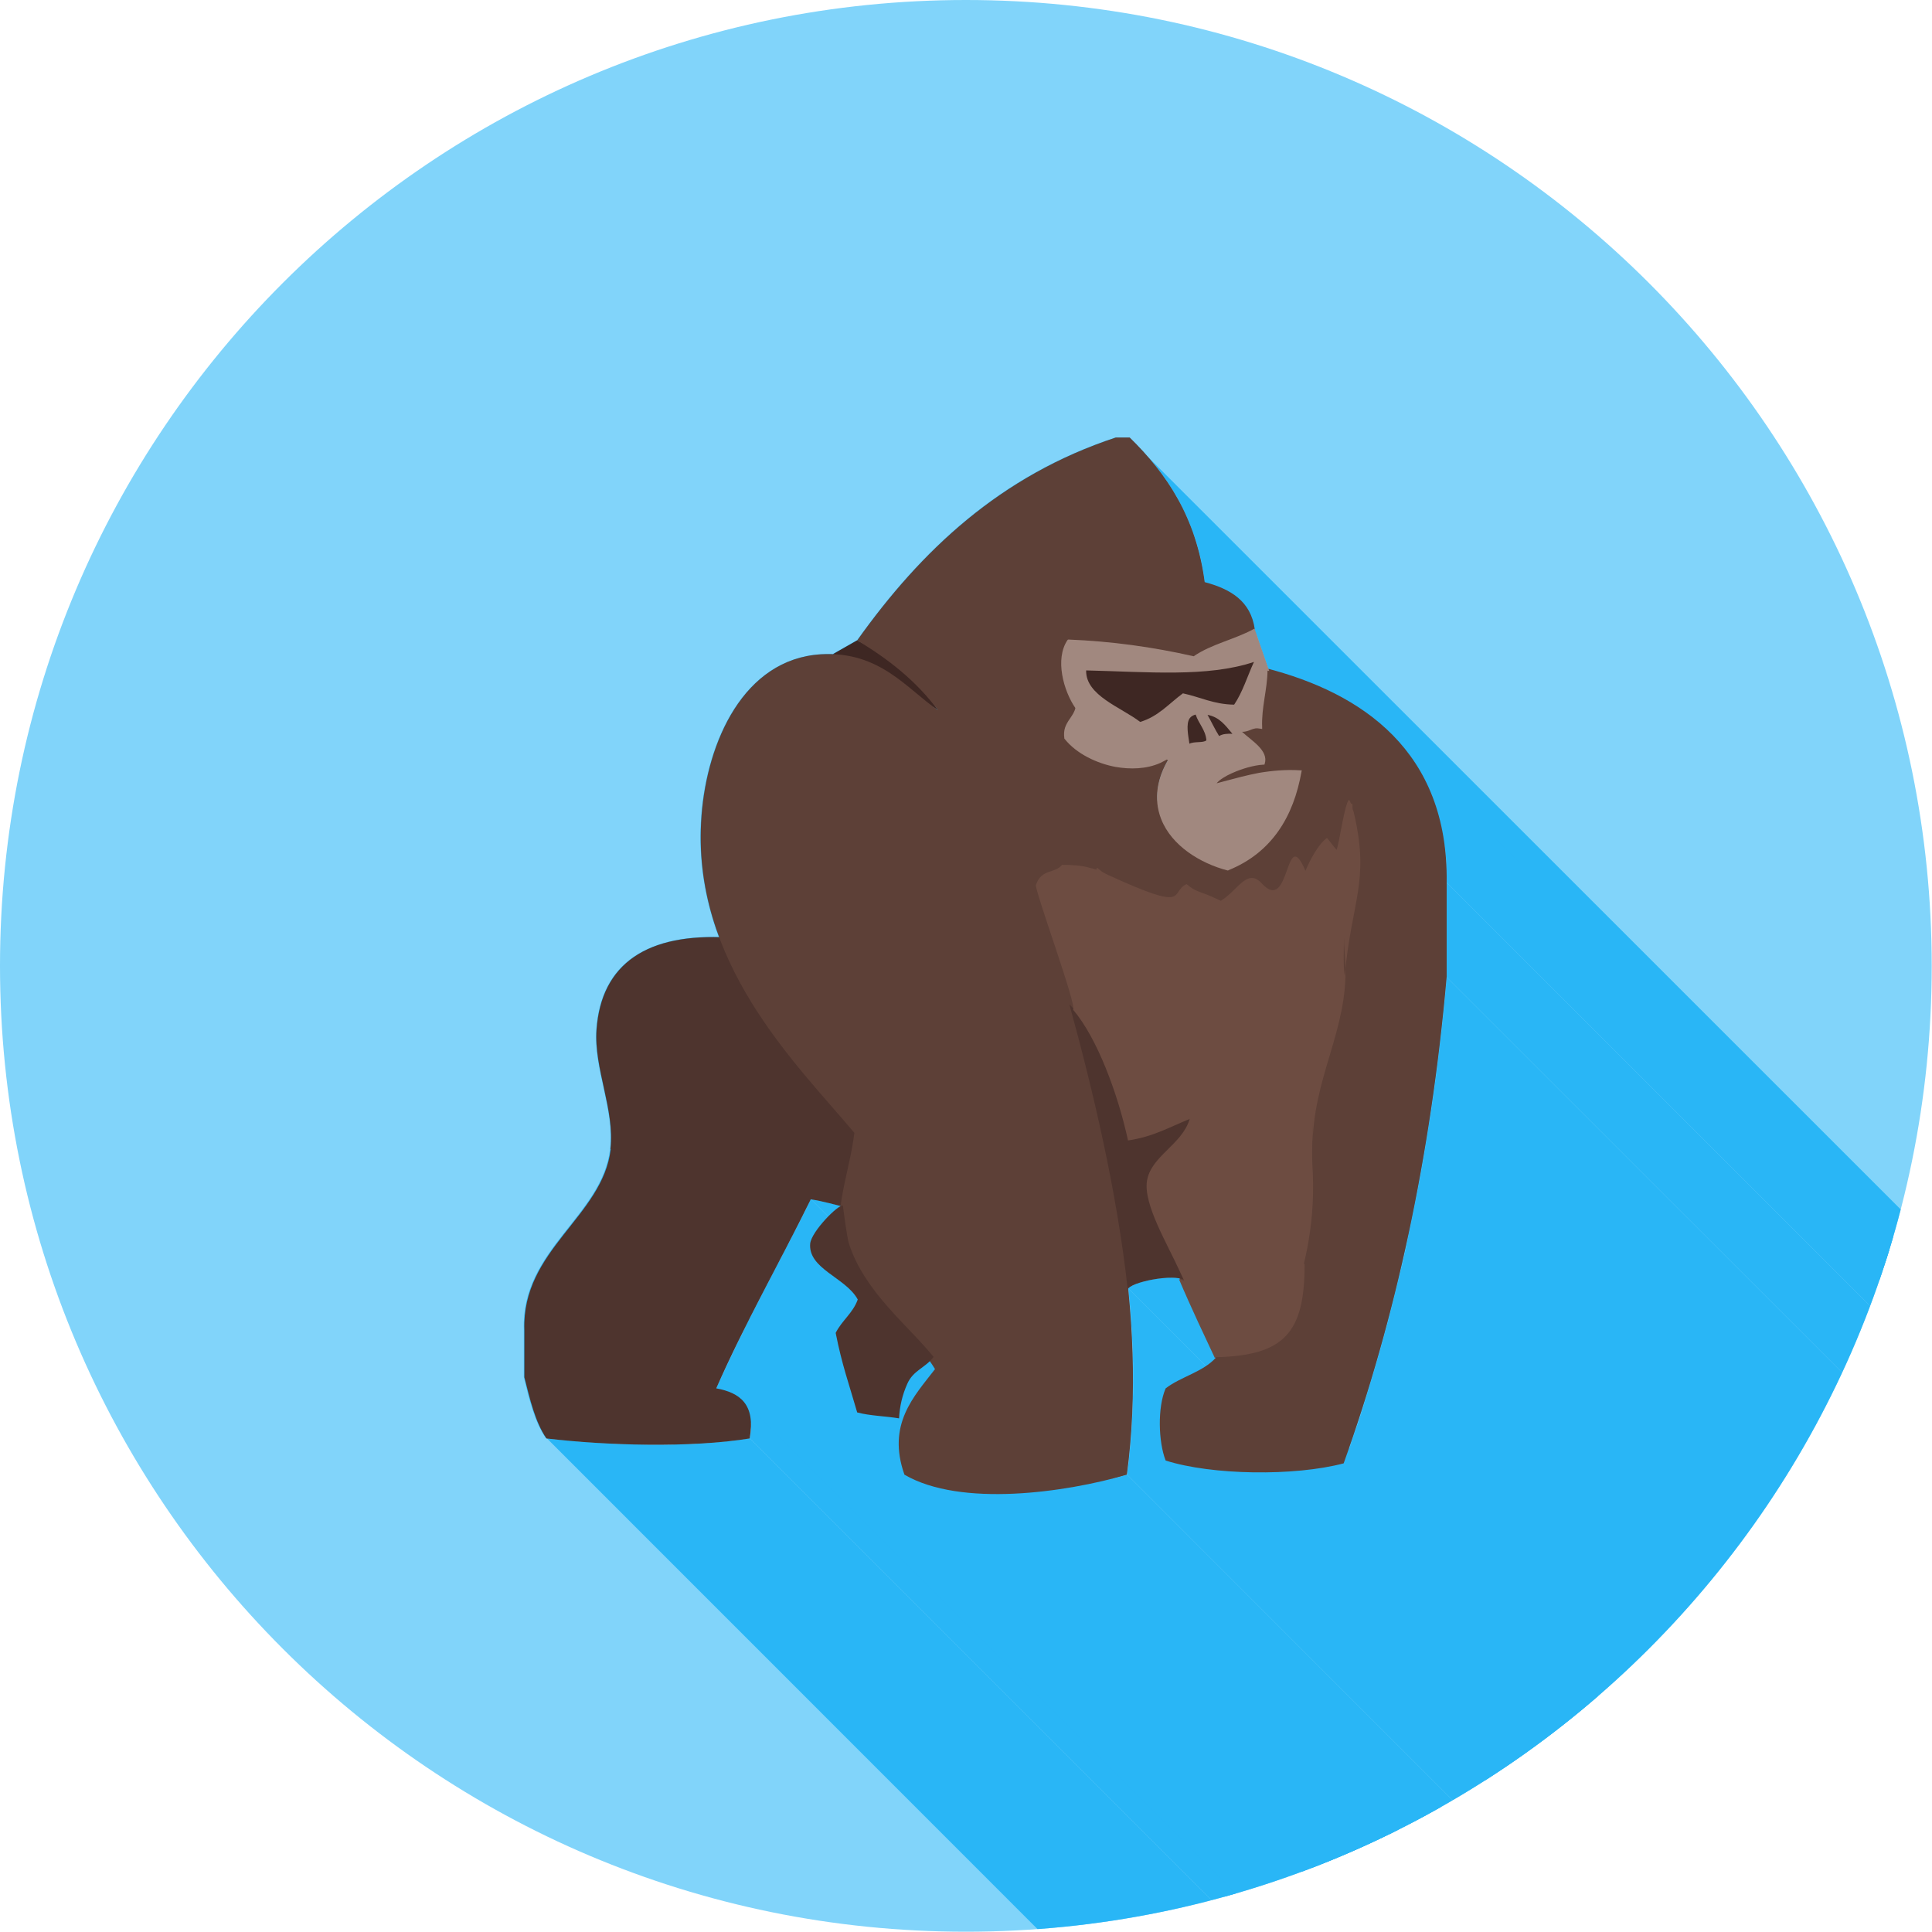 <?xml version="1.0" encoding="UTF-8"?>
<!DOCTYPE svg PUBLIC "-//W3C//DTD SVG 1.1//EN" "http://www.w3.org/Graphics/SVG/1.1/DTD/svg11.dtd">
<!-- Creator: CorelDRAW -->
<svg xmlns="http://www.w3.org/2000/svg" xml:space="preserve" width="6.827in" height="6.827in" style="shape-rendering:geometricPrecision; text-rendering:geometricPrecision; image-rendering:optimizeQuality; fill-rule:evenodd; clip-rule:evenodd"
viewBox="0 0 6.827 6.827"
 xmlns:xlink="http://www.w3.org/1999/xlink">
 <defs>
  <style type="text/css">
   <![CDATA[
    .fil2 {fill:none}
    .fil1 {fill:#29B6F6}
    .fil3 {fill:#3E2723}
    .fil4 {fill:#4E342E}
    .fil5 {fill:#5D4037}
    .fil7 {fill:#6D4C41}
    .fil0 {fill:#81D4FA}
    .fil6 {fill:#A1887F}
   ]]>
  </style>
   <clipPath id="id0">
    <path d="M3.413 -3.93701e-006c1.885,0 3.413,1.528 3.413,3.413 0,1.885 -1.528,3.413 -3.413,3.413 -1.885,0 -3.413,-1.528 -3.413,-3.413 0,-1.885 1.528,-3.413 3.413,-3.413z"/>
   </clipPath>
 </defs>
 <g id="Layer_x0020_1">
  <path class="fil0" d="M3.413 -3.93701e-006c1.885,0 3.413,1.528 3.413,3.413 0,1.885 -1.528,3.413 -3.413,3.413 -1.885,0 -3.413,-1.528 -3.413,-3.413 0,-1.885 1.528,-3.413 3.413,-3.413z"/>
  <g style="clip-path:url(#id0)">
   <g id="_637662952">
    <g>
     <polygon id="_4434376881" class="fil1" points="4.051,1.609 7.838,5.395 7.849,5.408 7.86,5.421 7.871,5.435 7.882,5.448 7.892,5.462 7.902,5.476 7.912,5.491 7.922,5.505 7.931,5.52 7.94,5.535 7.949,5.551 7.957,5.566 7.966,5.582 7.974,5.599 7.981,5.615 7.988,5.632 7.995,5.65 8.002,5.667 8.008,5.686 8.014,5.704 8.019,5.723 8.024,5.742 8.029,5.761 8.033,5.781 8.037,5.802 8.041,5.823 8.044,5.844 4.257,2.058 4.254,2.036 4.251,2.016 4.247,1.995 4.243,1.975 4.238,1.956 4.233,1.936 4.228,1.918 4.222,1.899 4.215,1.881 4.209,1.864 4.202,1.846 4.195,1.829 4.187,1.812 4.179,1.796 4.171,1.78 4.163,1.764 4.154,1.749 4.145,1.734 4.135,1.719 4.126,1.704 4.116,1.69 4.106,1.676 4.095,1.662 4.085,1.648 4.074,1.635 4.063,1.622 "/>
     <polygon id="_443437712" class="fil1" points="4.391,2.128 8.177,5.914 8.182,5.92 8.187,5.926 8.192,5.932 8.196,5.939 8.2,5.946 8.204,5.953 8.207,5.96 8.21,5.968 8.213,5.976 8.215,5.984 8.217,5.993 8.219,6.002 8.221,6.011 4.434,2.225 4.433,2.215 4.431,2.206 4.429,2.198 4.426,2.189 4.424,2.181 4.421,2.174 4.417,2.166 4.414,2.159 4.41,2.153 4.405,2.146 4.401,2.14 4.396,2.134 "/>
     <polygon id="_443437904" class="fil1" points="4.434,2.225 8.221,6.011 8.221,6.011 8.221,6.011 8.221,6.011 8.22,6.011 8.22,6.011 8.22,6.011 8.22,6.011 8.22,6.011 4.434,2.225 4.434,2.225 4.434,2.225 4.434,2.225 4.434,2.225 4.434,2.225 4.434,2.225 4.434,2.225 "/>
     <polygon id="_443437880" class="fil1" points="4.434,2.225 8.22,6.011 8.268,6.151 4.482,2.364 "/>
     <polygon id="_443438480" class="fil1" points="4.946,2.625 8.733,6.411 8.753,6.435 8.772,6.461 8.79,6.487 8.807,6.515 8.822,6.544 8.837,6.574 8.85,6.605 8.861,6.638 8.871,6.672 8.88,6.707 8.887,6.744 8.892,6.782 8.896,6.822 8.898,6.862 8.899,6.905 5.112,3.119 5.112,3.076 5.11,3.035 5.106,2.996 5.101,2.958 5.093,2.921 5.085,2.886 5.075,2.852 5.063,2.819 5.05,2.788 5.036,2.758 5.021,2.729 5.004,2.701 4.986,2.675 4.967,2.649 "/>
     <polygon id="_443438672" class="fil1" points="5.112,3.119 8.899,6.905 8.899,7.239 5.112,3.453 "/>
     <polygon id="_443438984" class="fil1" points="4.169,4.517 7.955,8.303 7.95,8.302 7.945,8.302 7.939,8.301 7.933,8.301 7.927,8.301 7.92,8.301 7.913,8.301 7.907,8.301 7.9,8.302 7.893,8.302 7.886,8.303 7.878,8.304 7.871,8.305 7.864,8.306 7.857,8.308 7.85,8.309 7.843,8.311 7.837,8.312 7.83,8.314 7.824,8.315 7.818,8.317 7.812,8.319 7.806,8.321 7.801,8.323 7.796,8.325 7.791,8.327 7.787,8.329 7.784,8.331 7.78,8.333 7.777,8.335 7.775,8.337 7.774,8.34 3.987,4.553 3.989,4.551 3.991,4.549 3.994,4.547 3.997,4.545 4.001,4.543 4.005,4.541 4.01,4.539 4.015,4.537 4.02,4.535 4.025,4.533 4.031,4.531 4.037,4.529 4.044,4.527 4.05,4.526 4.057,4.524 4.064,4.523 4.071,4.521 4.078,4.52 4.085,4.519 4.092,4.518 4.099,4.517 4.106,4.516 4.113,4.516 4.12,4.515 4.127,4.515 4.134,4.514 4.14,4.514 4.147,4.515 4.153,4.515 4.158,4.515 4.164,4.516 "/>
     <polygon id="_443438576" class="fil1" points="3.987,4.553 7.774,8.34 7.776,8.36 7.777,8.38 7.779,8.4 7.781,8.421 7.782,8.441 7.784,8.462 7.785,8.482 7.786,8.502 7.787,8.523 7.788,8.543 7.789,8.564 7.789,8.584 7.79,8.605 7.79,8.625 7.79,8.646 7.79,8.667 7.79,8.687 7.79,8.708 7.79,8.729 7.789,8.749 7.788,8.77 7.787,8.791 7.786,8.811 7.785,8.832 7.784,8.853 7.782,8.873 7.78,8.894 7.778,8.915 7.776,8.935 7.774,8.956 7.772,8.977 7.769,8.998 3.983,5.211 3.985,5.191 3.988,5.17 3.99,5.149 3.992,5.128 3.994,5.108 3.996,5.087 3.997,5.066 3.999,5.046 4,5.025 4.001,5.004 4.002,4.984 4.003,4.963 4.003,4.942 4.004,4.922 4.004,4.901 4.004,4.88 4.004,4.86 4.004,4.839 4.004,4.819 4.003,4.798 4.003,4.778 4.002,4.757 4.001,4.737 4,4.716 3.999,4.696 3.997,4.675 3.996,4.655 3.995,4.634 3.993,4.614 3.991,4.594 3.989,4.574 "/>
     <polygon id="_443438600" class="fil1" points="5.112,3.453 8.899,7.239 8.893,7.299 8.887,7.358 8.881,7.417 8.874,7.475 8.867,7.533 8.86,7.591 8.852,7.648 8.844,7.705 8.835,7.762 8.826,7.818 8.817,7.873 8.807,7.929 8.797,7.984 8.787,8.038 8.776,8.093 8.764,8.146 8.753,8.2 8.741,8.253 8.728,8.306 8.716,8.358 8.703,8.41 8.689,8.462 8.675,8.513 8.661,8.564 8.647,8.614 8.632,8.664 8.616,8.714 8.601,8.764 8.585,8.813 8.569,8.862 8.552,8.91 8.535,8.958 4.749,5.172 4.766,5.124 4.782,5.075 4.799,5.027 4.815,4.977 4.83,4.928 4.845,4.878 4.86,4.828 4.875,4.777 4.889,4.726 4.903,4.675 4.916,4.624 4.929,4.572 4.942,4.519 4.955,4.467 4.967,4.414 4.978,4.36 4.989,4.306 5,4.252 5.011,4.197 5.021,4.143 5.031,4.087 5.04,4.031 5.049,3.975 5.058,3.919 5.066,3.862 5.074,3.805 5.081,3.747 5.088,3.689 5.095,3.63 5.101,3.572 5.107,3.512 "/>
     <polygon id="_443438648" class="fil1" points="4.749,5.172 8.535,8.958 8.518,8.962 8.501,8.966 8.483,8.97 8.465,8.973 8.446,8.976 8.427,8.979 8.407,8.982 8.386,8.984 8.366,8.986 8.345,8.987 8.324,8.988 8.303,8.989 8.281,8.99 8.26,8.99 8.238,8.991 8.217,8.99 8.195,8.99 8.174,8.989 8.152,8.988 8.131,8.987 8.11,8.985 8.089,8.983 8.069,8.981 8.049,8.979 8.029,8.976 8.01,8.973 7.991,8.969 7.973,8.966 7.955,8.962 7.938,8.958 7.922,8.953 7.906,8.948 4.12,5.162 4.136,5.167 4.152,5.171 4.169,5.176 4.187,5.179 4.205,5.183 4.224,5.186 4.243,5.189 4.262,5.192 4.283,5.195 4.303,5.197 4.324,5.199 4.345,5.2 4.366,5.202 4.387,5.203 4.409,5.204 4.43,5.204 4.452,5.204 4.474,5.204 4.495,5.204 4.516,5.203 4.538,5.202 4.559,5.201 4.58,5.199 4.6,5.197 4.62,5.195 4.64,5.193 4.66,5.19 4.679,5.187 4.697,5.184 4.715,5.18 4.732,5.176 "/>
     <polygon id="_443439104" class="fil1" points="2.865,4.237 6.652,8.024 6.641,8.045 6.631,8.066 6.62,8.086 6.61,8.107 6.599,8.128 6.589,8.149 6.578,8.169 6.567,8.19 6.557,8.21 6.546,8.231 6.535,8.252 6.524,8.272 6.514,8.293 6.503,8.313 6.492,8.334 6.482,8.355 6.471,8.375 6.46,8.396 6.45,8.417 6.439,8.438 6.429,8.458 6.418,8.479 6.408,8.5 6.397,8.521 6.387,8.542 6.377,8.563 6.367,8.584 6.357,8.606 6.347,8.627 6.337,8.649 6.327,8.67 6.318,8.692 2.531,4.906 2.541,4.884 2.551,4.862 2.561,4.841 2.571,4.819 2.581,4.798 2.591,4.777 2.601,4.756 2.611,4.735 2.622,4.714 2.632,4.693 2.642,4.672 2.653,4.651 2.663,4.631 2.674,4.61 2.685,4.589 2.695,4.568 2.706,4.548 2.717,4.527 2.727,4.507 2.738,4.486 2.749,4.465 2.76,4.445 2.77,4.424 2.781,4.404 2.792,4.383 2.802,4.362 2.813,4.342 2.824,4.321 2.834,4.3 2.845,4.279 2.855,4.258 "/>
     <polygon id="_443438744" class="fil1" points="3.206,4.889 6.993,8.675 6.989,8.683 6.986,8.691 6.983,8.698 6.981,8.706 6.978,8.714 6.976,8.721 6.974,8.729 6.972,8.736 6.971,8.744 6.969,8.752 6.968,8.759 6.967,8.767 6.966,8.775 6.965,8.782 6.964,8.79 6.964,8.798 3.177,5.012 3.178,5.004 3.178,4.996 3.179,4.989 3.18,4.981 3.181,4.973 3.183,4.966 3.184,4.958 3.186,4.95 3.188,4.943 3.19,4.935 3.192,4.927 3.195,4.92 3.197,4.912 3.2,4.904 3.203,4.897 "/>
     <polygon id="_443439224" class="fil1" points="3.177,5.012 6.964,8.798 6.959,8.797 6.954,8.796 6.95,8.796 6.945,8.795 6.94,8.795 6.936,8.794 6.931,8.793 6.926,8.793 6.921,8.792 6.917,8.792 6.912,8.791 6.907,8.791 6.902,8.79 6.898,8.79 6.893,8.789 6.888,8.789 6.883,8.788 6.879,8.788 6.874,8.787 6.869,8.787 6.864,8.786 6.86,8.785 6.855,8.785 6.851,8.784 6.846,8.783 6.842,8.783 6.837,8.782 6.833,8.781 6.828,8.78 6.824,8.779 6.82,8.778 6.816,8.777 3.029,4.99 3.033,4.992 3.038,4.993 3.042,4.994 3.046,4.995 3.051,4.995 3.055,4.996 3.06,4.997 3.064,4.998 3.069,4.998 3.074,4.999 3.078,5 3.083,5 3.088,5.001 3.092,5.002 3.097,5.002 3.102,5.003 3.107,5.003 3.111,5.004 3.116,5.004 3.121,5.005 3.126,5.005 3.13,5.006 3.135,5.006 3.14,5.007 3.145,5.007 3.149,5.008 3.154,5.008 3.159,5.009 3.164,5.01 3.168,5.01 3.173,5.011 "/>
     <polygon id="_443439272" class="fil1" points="3,4.552 6.786,8.338 6.78,8.332 6.773,8.326 6.766,8.321 6.758,8.315 6.751,8.31 6.744,8.304 6.736,8.299 6.729,8.294 6.722,8.288 6.715,8.283 6.708,8.278 6.701,8.272 6.694,8.267 6.688,8.261 2.902,4.475 2.908,4.48 2.914,4.486 2.921,4.491 2.928,4.497 2.936,4.502 2.943,4.507 2.95,4.513 2.958,4.518 2.965,4.523 2.972,4.529 2.979,4.534 2.986,4.54 2.993,4.546 "/>
     <polygon id="_443438816" class="fil1" points="2.97,4.261 6.756,8.048 6.75,8.046 6.744,8.044 6.737,8.042 6.731,8.041 6.725,8.039 6.718,8.037 6.712,8.036 6.705,8.034 6.699,8.033 6.692,8.031 6.686,8.03 6.679,8.028 6.672,8.027 6.666,8.026 6.659,8.025 6.652,8.024 2.865,4.237 2.872,4.238 2.879,4.24 2.886,4.241 2.893,4.242 2.899,4.244 2.906,4.245 2.913,4.246 2.919,4.248 2.926,4.25 2.932,4.251 2.938,4.253 2.945,4.254 2.951,4.256 2.957,4.258 2.964,4.26 "/>
     <polygon id="_443440064" class="fil1" points="3.286,4.809 7.072,8.596 7.067,8.601 7.061,8.605 7.056,8.61 7.05,8.614 7.045,8.618 7.039,8.622 7.034,8.626 7.028,8.63 7.023,8.635 7.018,8.639 7.013,8.644 7.009,8.649 7.004,8.655 7,8.661 6.996,8.668 6.993,8.675 3.206,4.889 3.21,4.882 3.214,4.875 3.218,4.869 3.222,4.863 3.227,4.858 3.232,4.853 3.237,4.848 3.242,4.844 3.247,4.84 3.253,4.836 3.258,4.832 3.264,4.828 3.27,4.823 3.275,4.819 3.281,4.814 "/>
     <polygon id="_443439968" class="fil1" points="3.983,5.211 7.769,8.998 7.748,9.003 7.727,9.009 7.704,9.015 7.681,9.02 7.657,9.026 7.633,9.031 7.608,9.036 7.583,9.041 7.557,9.045 7.531,9.049 7.504,9.053 7.477,9.056 7.45,9.059 7.423,9.061 7.396,9.063 7.369,9.065 7.342,9.066 7.315,9.066 7.288,9.066 7.262,9.065 7.235,9.064 7.209,9.062 7.184,9.059 7.159,9.055 7.134,9.051 7.11,9.046 7.087,9.04 7.064,9.034 7.043,9.026 7.022,9.017 7.002,9.008 6.982,8.998 3.196,5.211 3.215,5.222 3.235,5.231 3.256,5.24 3.278,5.247 3.301,5.254 3.324,5.26 3.348,5.265 3.372,5.269 3.397,5.273 3.423,5.276 3.449,5.278 3.475,5.279 3.502,5.28 3.529,5.28 3.556,5.28 3.583,5.279 3.61,5.277 3.637,5.275 3.664,5.273 3.691,5.27 3.718,5.266 3.744,5.263 3.771,5.259 3.796,5.254 3.822,5.25 3.847,5.245 3.871,5.24 3.895,5.234 3.918,5.229 3.94,5.223 3.962,5.217 "/>
     <polygon id="_443439416" class="fil1" points="2.616,4.94 6.403,8.727 6.407,8.731 6.412,8.736 6.416,8.741 6.42,8.746 6.424,8.751 6.427,8.757 6.43,8.764 6.433,8.77 6.435,8.777 6.437,8.784 6.438,8.792 6.439,8.8 6.44,8.809 6.441,8.818 6.44,8.827 6.44,8.837 6.439,8.847 6.438,8.858 6.436,8.869 2.649,5.082 2.651,5.071 2.653,5.061 2.654,5.051 2.654,5.041 2.654,5.031 2.654,5.023 2.653,5.014 2.652,5.006 2.651,4.998 2.649,4.991 2.646,4.984 2.644,4.977 2.641,4.971 2.638,4.965 2.634,4.96 2.63,4.954 2.626,4.949 2.621,4.945 "/>
     <polygon id="_443439848" class="fil1" points="2.649,5.082 6.436,8.869 6.416,8.872 6.396,8.875 6.375,8.877 6.354,8.879 6.332,8.882 6.31,8.883 6.288,8.885 6.265,8.887 6.242,8.888 6.219,8.889 6.196,8.89 6.172,8.89 6.149,8.891 6.125,8.891 6.101,8.891 6.078,8.891 6.054,8.891 6.03,8.89 6.006,8.89 5.983,8.889 5.959,8.888 5.936,8.887 5.912,8.886 5.89,8.884 5.867,8.883 5.844,8.881 5.822,8.879 5.801,8.877 5.779,8.875 5.758,8.873 5.738,8.871 5.718,8.869 1.932,5.082 1.952,5.085 1.972,5.087 1.993,5.089 2.014,5.091 2.036,5.093 2.058,5.095 2.081,5.096 2.103,5.098 2.126,5.099 2.149,5.1 2.173,5.102 2.196,5.103 2.22,5.103 2.244,5.104 2.267,5.104 2.291,5.105 2.315,5.105 2.339,5.105 2.363,5.105 2.386,5.104 2.41,5.103 2.433,5.103 2.456,5.102 2.479,5.1 2.502,5.099 2.524,5.097 2.546,5.095 2.567,5.093 2.589,5.091 2.609,5.088 2.63,5.085 "/>
    </g>
    <path id="_637662616" class="fil1" d="M3.992 1.547c0.131,0.128 0.235,0.282 0.265,0.511 0.09,0.024 0.163,0.066 0.177,0.167 -8.26772e-005,4.72441e-005 -0,9.44882e-005 -0,0l0.048 0.14c0.336,0.088 0.636,0.294 0.63,0.754l0 0.334c-0.055,0.639 -0.181,1.208 -0.364,1.719 -0.173,0.046 -0.466,0.042 -0.629,-0.01 -0.026,-0.067 -0.029,-0.189 0,-0.255 0.053,-0.042 0.132,-0.058 0.177,-0.108 -0,-0.001 -0.001,-0.002 -0.001,-0.003 -0.034,-0.074 -0.082,-0.173 -0.127,-0.279 -0.053,-0.01 -0.166,0.014 -0.182,0.036 0.022,0.216 0.025,0.437 -0.005,0.658 -0.216,0.063 -0.588,0.116 -0.786,0 -0.062,-0.178 0.034,-0.278 0.108,-0.373 -0.006,-0.01 -0.012,-0.019 -0.019,-0.029 -0.029,0.028 -0.062,0.038 -0.08,0.08 -0.018,0.041 -0.027,0.081 -0.029,0.122 -0.049,-0.008 -0.104,-0.009 -0.148,-0.021 -0.03,-0.105 -0.054,-0.169 -0.076,-0.281 0.022,-0.044 0.062,-0.069 0.078,-0.118 -0.042,-0.078 -0.178,-0.108 -0.168,-0.199 0.004,-0.038 0.078,-0.117 0.107,-0.131 -0.034,-0.009 -0.067,-0.018 -0.105,-0.024 -0.111,0.224 -0.232,0.436 -0.334,0.668 0.083,0.015 0.14,0.056 0.118,0.177 -0.208,0.034 -0.508,0.025 -0.718,0 -0.04,-0.058 -0.059,-0.138 -0.078,-0.216l0 -0.167c-0.01,-0.284 0.277,-0.401 0.305,-0.639 0.016,-0.139 -0.059,-0.285 -0.049,-0.422 0.016,-0.224 0.166,-0.333 0.433,-0.327 -0.048,-0.129 -0.074,-0.272 -0.062,-0.429 0.02,-0.261 0.149,-0.553 0.422,-0.57 0.015,-0.001 0.029,-0.001 0.043,-0.001l0.086 -0.049c0.226,-0.317 0.505,-0.582 0.913,-0.716l0.049 0z"/>
   </g>
  </g>
  <path class="fil2" d="M3.413 -3.93701e-006c1.885,0 3.413,1.528 3.413,3.413 0,1.885 -1.528,3.413 -3.413,3.413 -1.885,0 -3.413,-1.528 -3.413,-3.413 0,-1.885 1.528,-3.413 3.413,-3.413z"/>
  <path class="fil3" d="M2.944 2.312c0.176,0.024 0.268,0.137 0.37,0.197 -0.067,-0.106 -0.159,-0.187 -0.285,-0.246 0,-0 0,-0.001 0.001,-0.001l-0.086 0.049z"/>
  <path class="fil4" d="M2.158 4.061c-0.028,0.238 -0.315,0.355 -0.305,0.639 0,0.056 0,0.111 0,0.167 0.02,0.078 0.038,0.158 0.078,0.216 0.21,0.025 0.509,0.034 0.718,0 0.022,-0.121 -0.035,-0.162 -0.118,-0.177 0.102,-0.232 0.224,-0.444 0.334,-0.668 0.045,0.007 0.085,0.019 0.126,0.029 0.001,-0.072 0.019,-0.143 0.034,-0.214 0.003,-0.024 0.007,-0.047 0.013,-0.067 -0.051,-0.06 -0.104,-0.118 -0.154,-0.179 -0.069,-0.083 -0.135,-0.169 -0.192,-0.261 -0.047,-0.076 -0.086,-0.153 -0.117,-0.233 -0.288,-0.017 -0.45,0.092 -0.467,0.325 -0.01,0.137 0.065,0.283 0.049,0.422z"/>
  <path class="fil5" d="M2.479 2.883c-0.04,0.517 0.336,0.877 0.54,1.12 -0.015,0.125 -0.064,0.247 -0.049,0.354 0.028,0.203 0.25,0.339 0.334,0.481 -0.074,0.096 -0.171,0.195 -0.108,0.373 0.199,0.116 0.57,0.063 0.786,0 0.077,-0.576 -0.068,-1.156 -0.187,-1.631 0.083,0.094 0.152,0.287 0.187,0.462 0.081,-0.013 0.14,-0.05 0.206,-0.079 -0.025,0.092 -0.125,0.12 -0.138,0.206 -0.011,0.083 0.065,0.222 0.108,0.324 0.049,0.116 0.101,0.225 0.138,0.305 -0.045,0.05 -0.124,0.067 -0.177,0.108 -0.029,0.066 -0.026,0.189 0,0.255 0.163,0.052 0.455,0.056 0.629,0.01 0.183,-0.511 0.308,-1.081 0.364,-1.719 0,-0.111 0,-0.223 0,-0.334 0.006,-0.464 -0.3,-0.67 -0.639,-0.757 0,0.076 -0.022,0.129 -0.019,0.206 -0.037,-0.007 -0.042,0.017 -0.079,0.01 0.03,0.034 0.104,0.07 0.088,0.118 -0.073,0.006 -0.163,0.046 -0.177,0.079 0.093,-0.025 0.181,-0.055 0.305,-0.049 -0.03,0.169 -0.113,0.287 -0.255,0.344 -0.18,-0.047 -0.327,-0.206 -0.196,-0.403 -0.111,0.087 -0.302,0.031 -0.374,-0.059 -0.007,-0.056 0.032,-0.066 0.039,-0.108 -0.035,-0.05 -0.077,-0.165 -0.029,-0.236 0.16,0.007 0.306,0.028 0.442,0.059 0.061,-0.043 0.149,-0.061 0.216,-0.098 -0.014,-0.101 -0.087,-0.143 -0.177,-0.167 -0.03,-0.229 -0.134,-0.383 -0.265,-0.511 -0.016,0 -0.033,0 -0.049,0 -0.409,0.135 -0.688,0.4 -0.914,0.717 0.111,0.066 0.209,0.144 0.285,0.246 -0.108,-0.073 -0.204,-0.209 -0.413,-0.197 -0.273,0.017 -0.402,0.309 -0.422,0.57z"/>
  <path class="fil4" d="M2.863 4.393c-0.009,0.091 0.126,0.121 0.168,0.199 -0.017,0.048 -0.056,0.074 -0.078,0.118 0.022,0.112 0.046,0.177 0.076,0.281 0.044,0.012 0.1,0.013 0.148,0.021 0.002,-0.041 0.011,-0.082 0.029,-0.122 0.021,-0.048 0.062,-0.055 0.093,-0.095 -0.016,-0.02 -0.033,-0.039 -0.049,-0.056 -0.037,-0.04 -0.075,-0.078 -0.111,-0.119 -0.059,-0.067 -0.112,-0.141 -0.139,-0.225 -0.007,-0.022 -0.018,-0.108 -0.021,-0.131 -0,-0.001 -0,-0.003 -0.001,-0.004 -0.017,-0.003 -0.11,0.091 -0.115,0.134z"/>
  <path class="fil3" d="M4.228 2.519c-0.054,0.009 -0.034,0.072 -0.029,0.118 0.013,-0.016 0.056,-0.003 0.069,-0.02 -0.003,-0.043 -0.029,-0.062 -0.039,-0.098z"/>
  <path class="fil3" d="M4.257 2.519c0.017,0.029 0.031,0.061 0.049,0.088 0.012,-0.011 0.035,-0.011 0.059,-0.01 -0.029,-0.034 -0.052,-0.072 -0.108,-0.079z"/>
  <path class="fil6" d="M4.123 2.684c-0.007,0.004 -0.015,0.008 -0.023,0.012 -0.049,0.022 -0.106,0.023 -0.158,0.014 -0.065,-0.012 -0.138,-0.046 -0.18,-0.099l-0.001 -0.001 -0 -0.001c-0.004,-0.03 0.004,-0.047 0.02,-0.07 0.008,-0.012 0.016,-0.023 0.019,-0.037 -0.042,-0.061 -0.073,-0.173 -0.028,-0.24l0.002 -0.002 0.003 0c0.149,0.006 0.296,0.026 0.441,0.059 0.063,-0.043 0.143,-0.059 0.21,-0.095l0.005 -0.003 0.052 0.15 -0.006 -0.001c-0.001,0.068 -0.022,0.131 -0.019,0.2l0 0.006 -0.006 -0.001c-0.015,-0.003 -0.023,-0.001 -0.037,0.005 -0.01,0.004 -0.018,0.006 -0.028,0.006 0.033,0.031 0.095,0.066 0.08,0.113l-0.001 0.003 -0.003 0c-0.019,0.001 -0.038,0.005 -0.056,0.01 -0.026,0.007 -0.088,0.029 -0.11,0.056 0.009,-0.002 0.017,-0.005 0.026,-0.007 0.041,-0.011 0.082,-0.022 0.124,-0.03 0.048,-0.008 0.096,-0.012 0.145,-0.009l0.006 0 -0.001 0.005c-0.028,0.159 -0.105,0.286 -0.258,0.348l-0.001 0.001 -0.002 -0c-0.096,-0.025 -0.198,-0.087 -0.235,-0.182 -0.028,-0.072 -0.013,-0.144 0.024,-0.208zm0.23 -0.199c0.027,-0.041 0.042,-0.09 0.062,-0.134 -0.083,0.026 -0.175,0.032 -0.261,0.033 -0.101,0.001 -0.203,-0.005 -0.304,-0.007 0,0.009 0.002,0.017 0.005,0.025 0.023,0.061 0.125,0.102 0.177,0.141 0.06,-0.019 0.095,-0.062 0.144,-0.097l0.002 -0.001 0.002 0c0.021,0.004 0.041,0.01 0.061,0.017 0.038,0.012 0.072,0.021 0.112,0.022zm-0.086 0.041c0.014,0.025 0.026,0.051 0.041,0.075 0.012,-0.008 0.031,-0.009 0.047,-0.008 -0.026,-0.031 -0.046,-0.059 -0.088,-0.067zm-0.064 0.102c0.018,-0.009 0.049,-0.002 0.06,-0.012 -0.003,-0.037 -0.027,-0.058 -0.038,-0.091 -0.008,0.002 -0.016,0.006 -0.021,0.013 -0.014,0.02 -0.005,0.062 -0.001,0.09z"/>
  <path class="fil3" d="M3.838 2.37c-0.001,0.088 0.123,0.129 0.191,0.181 0.064,-0.019 0.102,-0.065 0.151,-0.101 0.061,0.013 0.109,0.039 0.181,0.04 0.03,-0.044 0.047,-0.101 0.07,-0.151 -0.164,0.055 -0.377,0.035 -0.593,0.03z"/>
  <path class="fil4" d="M3.779 3.55c0.081,0.294 0.168,0.658 0.206,1.007 0.006,-0.026 0.163,-0.058 0.202,-0.033 -0.005,-0.01 -0.009,-0.02 -0.014,-0.03 -0.047,-0.102 -0.131,-0.241 -0.118,-0.324 0.013,-0.087 0.124,-0.127 0.151,-0.219 -0.073,0.029 -0.129,0.063 -0.218,0.076 -0.039,-0.175 -0.117,-0.383 -0.208,-0.477z"/>
  <path class="fil7" d="M3.962 3.279c0.091,0.246 0.238,0.5 0.362,0.731 0.006,0.012 0.038,0.08 0.046,0.089 0.001,-0.001 -5.90551e-005,-0.097 0.001,-0.1 0.043,0.115 0.071,0.273 0.104,0.36 0.017,-0.014 0.004,-0.038 0.037,-0.067 0.024,0.023 -0.033,0.215 0,0.349l0.005 0.021c0.002,0.009 0.012,0.058 0.009,0.062l0.004 -0.012c-0.07,0.081 0.126,-0.175 0.109,-0.565l-0.001 -0.02c-0.003,-0.057 0,-0.117 0,-0.175 0,0.035 0,0.069 0,0.104 0,-0.249 0.126,-0.415 0.116,-0.648 -0.001,-0.032 -0.005,-0.063 -0.005,-0.095 0,0.028 -0.003,0.113 0.003,0.135 0.023,-0.264 0.089,-0.33 0.033,-0.572 -0.004,-0.02 -0.006,-0.006 -0.006,-0.035 -0.01,-0.002 -0.004,-0.005 -0.012,-0.015 -0.016,0.014 -0.033,0.148 -0.044,0.177 -0.011,-0.012 -0.025,-0.032 -0.034,-0.042 -0.031,0.022 -0.061,0.08 -0.076,0.116 -0.073,-0.17 -0.052,0.156 -0.154,0.045 -0.052,-0.057 -0.085,0.025 -0.145,0.061l-0.033 -0.015c-0.038,-0.017 -0.056,-0.016 -0.088,-0.044 -0.062,0.029 0.017,0.103 -0.279,-0.033l-0.01 -0.005c-0.015,-0.007 -0.023,-0.018 -0.028,-0.02l-0.003 0.011c0.001,0.046 0.078,0.174 0.089,0.203z"/>
  <path class="fil7" d="M4.296 4.796c0.242,-0.006 0.314,-0.086 0.314,-0.327 0,-0.003 -0.008,-0.007 -0.008,-0.01 0.001,-0.119 -0.097,-0.391 -0.121,-0.506 -0.008,-0.038 -0.011,-0.339 -0.011,-0.401 -0.035,0.003 -0.496,-0.453 -0.599,-0.48 -0.007,-0.002 -0.013,-0.004 -0.019,-0.005 -0.027,-0.009 -0.069,-0.011 -0.099,-0.011 -0.026,0.032 -0.072,0.013 -0.092,0.07 -0.012,0.002 0.147,0.432 0.131,0.442 0.085,0.1 0.158,0.296 0.194,0.462 0.089,-0.013 0.146,-0.047 0.218,-0.076 -0.027,0.092 -0.137,0.132 -0.151,0.219 -0.013,0.083 0.072,0.222 0.118,0.324 0.005,0.01 0.009,0.02 0.014,0.03 -0.005,-0.003 -0.011,-0.005 -0.019,-0.007 0.045,0.106 0.092,0.204 0.127,0.279z"/>
 </g>
</svg>
